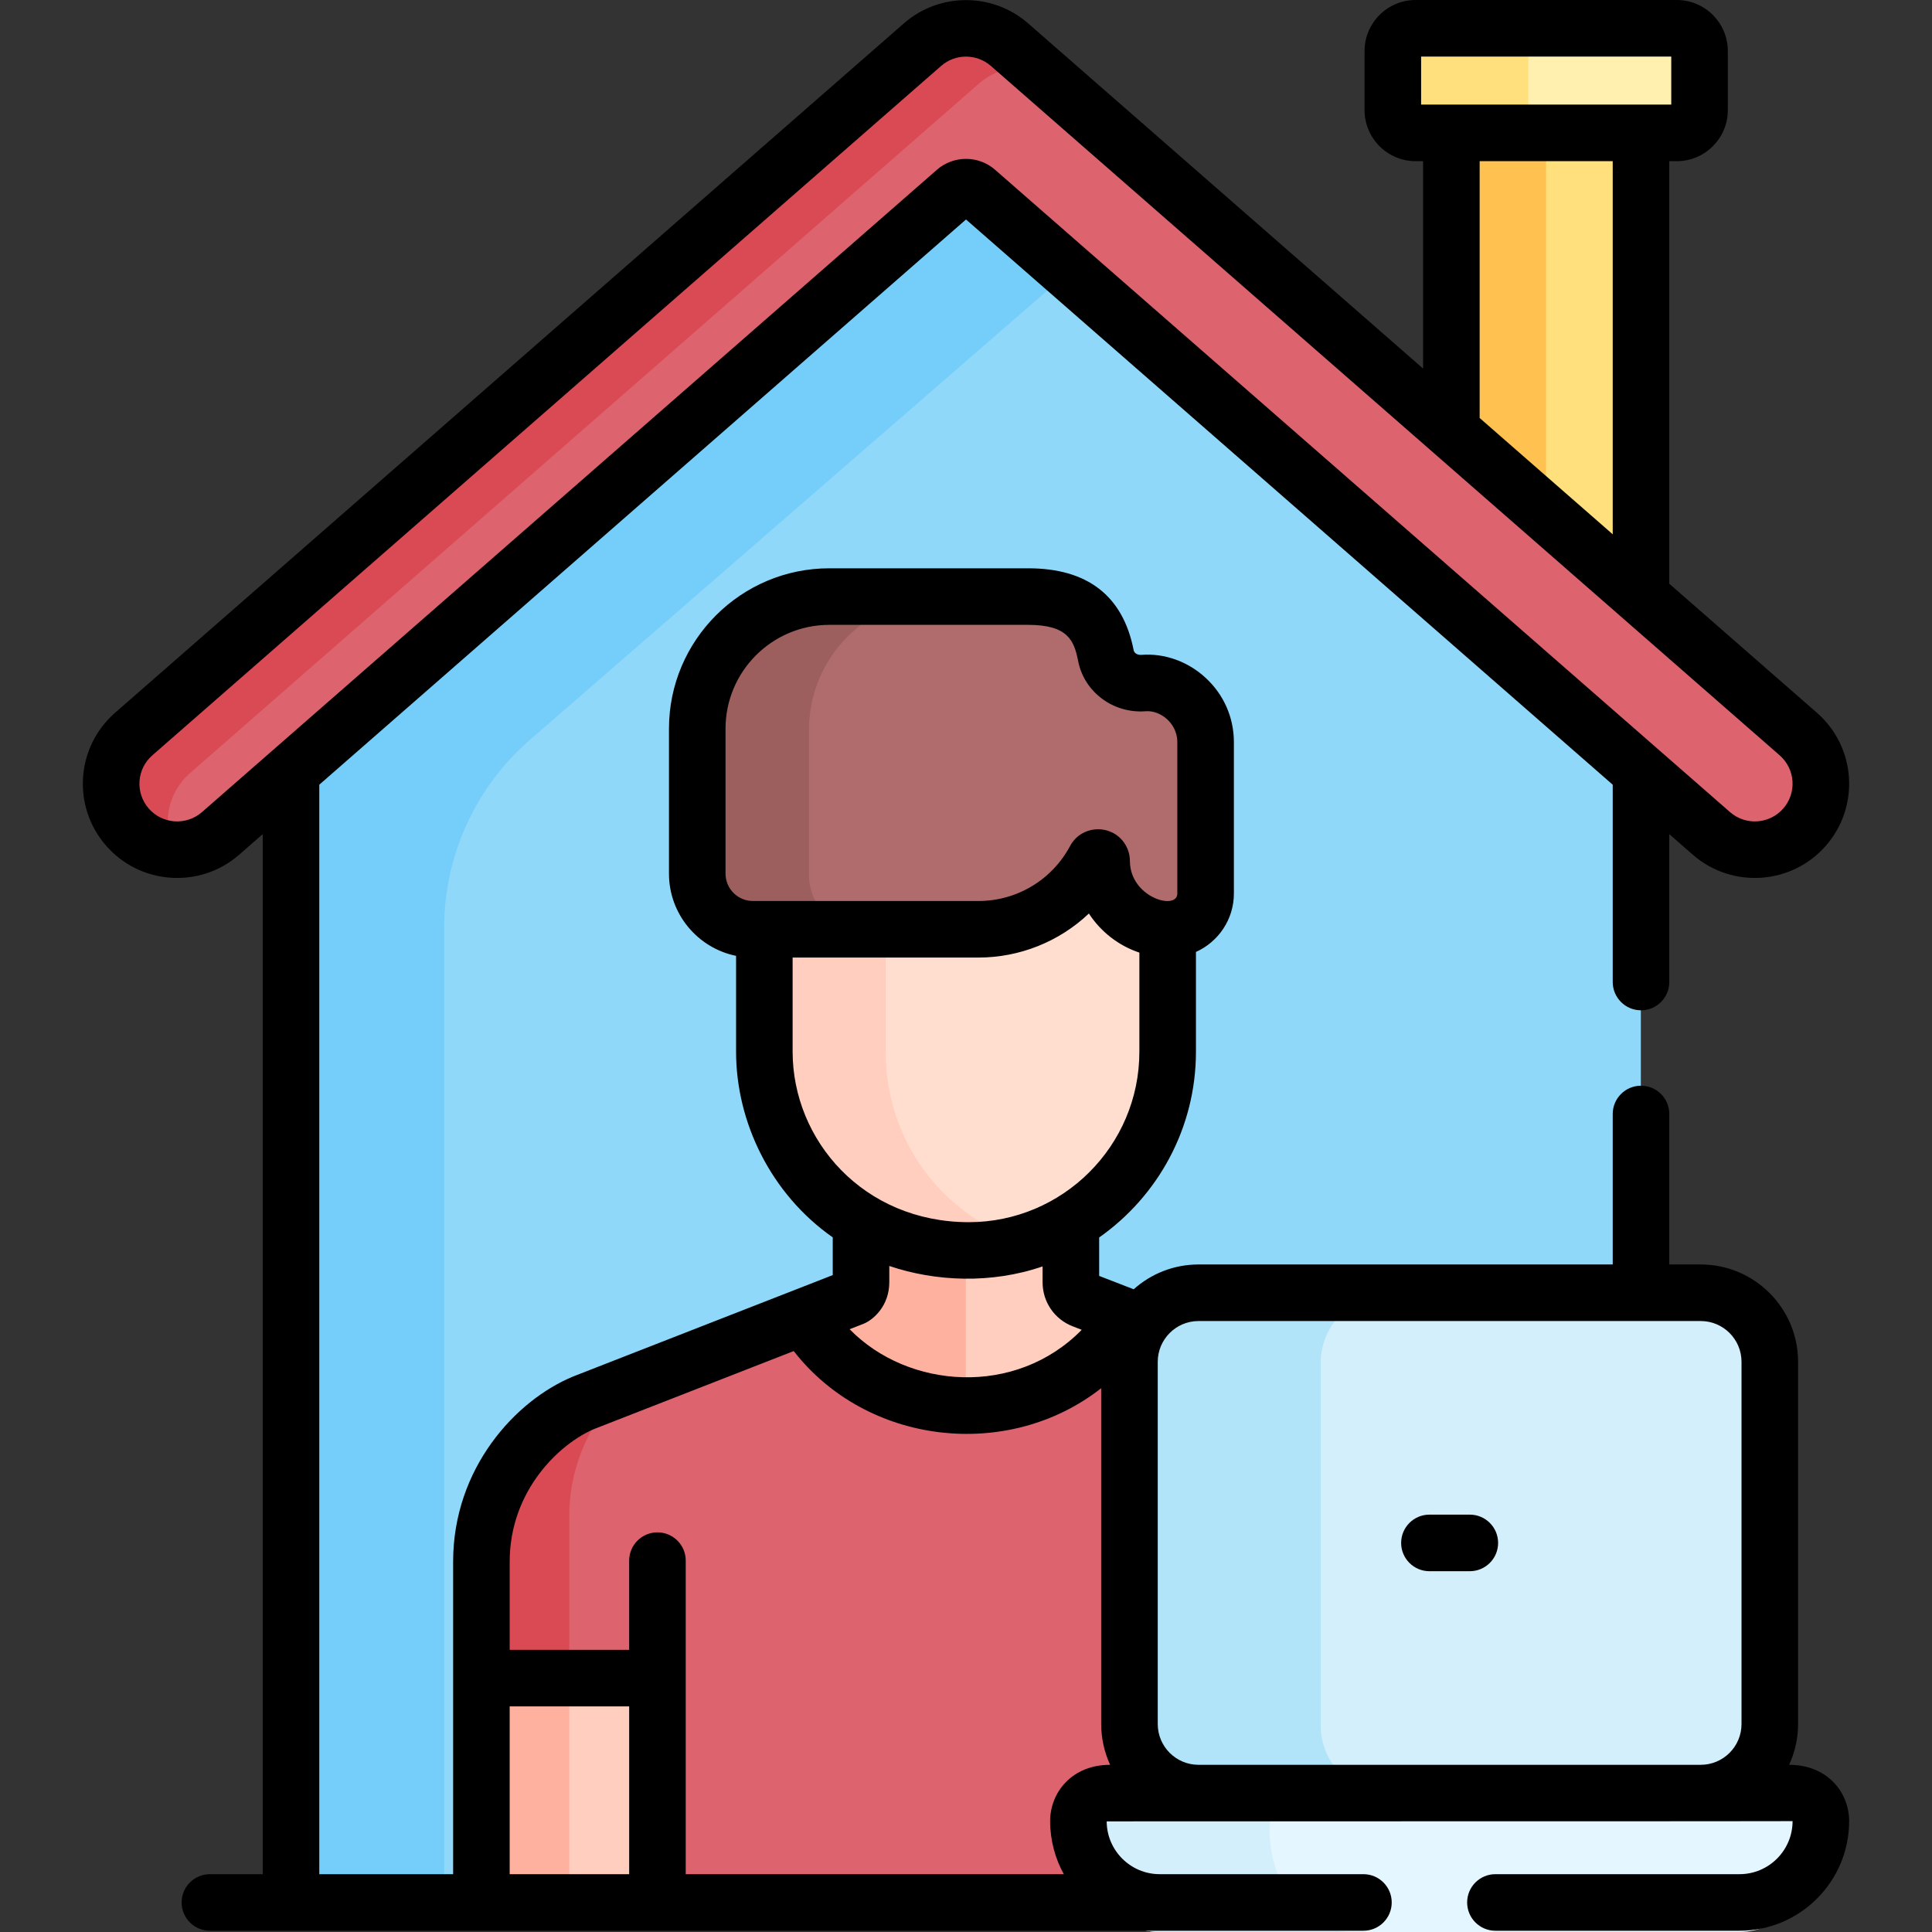 <svg id="Capa_1" enable-background="new 0 0 512.332 512.332" height="512" viewBox="0 0 512.332 512.332" width="512" xmlns="http://www.w3.org/2000/svg"><rect x="0" y="0" width="512.332" height="512.332" fill="#333333" stroke="none"/><g><g><path d="m427.941 189.142-171.818-149.333-173.516 150.667-5.484 14.541v299.815h358v-299.815z" fill="#90d8f9"/><path d="m117.79 246.008c0-19.616 8.686-37.615 22.707-49.789l147.863-128.392-32.236-28.018-173.517 150.667-5.484 14.542v299.814h40.667z" fill="#75cef9"/><path d="m302.698 351.086c-1.509-.584-2.945-1.14-4.296-1.664-8.856 13.591-24.165 22.611-41.561 22.611-19.314 0-34.497-9.366-43.122-22.755l-58.901 23.005c-11.63 4.786-27.202 19.845-27.202 42.191v31.861h45.685v58.497h101.114 33.079l14.594-10.752v-130.748z" fill="#dd636e"/><path d="m150.959 401.988c0-14.041 6.35-25.311 13.024-33.285l-9.165 3.579c-11.63 4.786-27.202 19.845-27.202 42.191v31.861h23.343c0-18.261 0-34.895 0-44.346z" fill="#da4a54"/><path d="m431.857 32.226h-42.75l-4.272 3.345v79.011l2.022 6.394 44.75 40 3.516-2.442v-122.963z" fill="#ffe07d"/><path d="m409.979 32.226h-20.872l-4.272 3.345v79.011l2.022 6.394 23.122 20.667z" fill="#ffc250"/><path d="m444.61 7.833h-69.262c-3.333 0-6.036 2.702-6.036 6.036v15.667c0 3.333 2.702 6.036 6.036 6.036h69.262c3.333 0 6.036-2.702 6.036-6.036v-15.668c0-3.333-2.702-6.035-6.036-6.035z" fill="#fff0af"/><path d="m405.312 29.535v-15.667c0-3.333 2.702-6.036 6.035-6.036h-36c-3.333 0-6.035 2.702-6.035 6.036v15.667c0 3.333 2.702 6.036 6.035 6.036h36c-3.332 0-6.035-2.703-6.035-6.036z" fill="#ffe07d"/><path d="m476.83 194.985-209.19-182.829c-6.596-5.764-16.437-5.764-23.033 0l-209.191 182.829c-7.277 6.36-8.021 17.416-1.66 24.693 6.361 7.278 17.417 8.02 24.693 1.661l194.906-170.345c1.585-1.386 3.951-1.386 5.537 0l194.906 170.344c7.278 6.359 18.332 5.618 24.693-1.661 6.36-7.276 5.617-18.332-1.661-24.692z" fill="#dd636e"/><g><path d="m50.416 204.984 209.19-182.829c4.214-3.683 9.752-5.001 14.924-3.977l-6.891-6.023c-6.596-5.764-16.438-5.764-23.033 0l-209.19 182.829c-7.277 6.36-8.021 17.416-1.66 24.693 3.266 3.736 7.769 5.737 12.363 5.951-3.259-6.894-1.73-15.376 4.297-20.644z" fill="#da4a54"/></g><path d="m127.616 445.335h46.685v59.497h-46.685z" fill="#ffcebe"/><path d="m150.959 445.335h-23.343v59.497h23.343c0-16.889 0-39.261 0-59.497z" fill="#ffb1a0"/><path d="m283.935 340.387-.006-17.942c-7.912 4.749-17.163 7.487-27.043 7.487-10.902 0-20.561-2.816-28.604-7.578v18.003c0 2.072-.996 3.293-2.143 4.071l-12.931 5.051c8.53 13.816 23.936 23.555 43.633 23.555 17.738 0 33.323-9.365 42.092-23.405-6.417-2.485-10.962-4.246-11.784-4.564-1.928-.746-3.209-2.601-3.214-4.678z" fill="#ffcebe"/><path d="m256.123 329.919c-10.589-.129-19.987-2.916-27.841-7.566v18.003c0 2.072-.996 3.293-2.143 4.071l-12.931 5.051c8.425 13.647 23.563 23.31 42.916 23.544v-43.103z" fill="#ffb1a0"/><path d="m450.966 343.148h-133.187c-10.111 0-18.308 8.197-18.308 18.308v96.063c0 10.112 8.197 18.308 18.308 18.308l2.887 3.255h127.36l2.941-3.255c10.111 0 18.308-8.197 18.308-18.308v-96.063c-.001-10.111-8.197-18.308-18.309-18.308z" fill="#d3effb"/><path d="m350.221 457.519v-96.063c0-10.111 8.197-18.308 18.308-18.308h-50.751c-10.111 0-18.308 8.197-18.308 18.308v96.063c0 10.112 8.197 18.308 18.308 18.308l2.887 3.255h50.751l-2.887-3.255c-10.111.001-18.308-8.196-18.308-18.308z" fill="#b1e4f9"/><path d="m475.374 475.828h-182.003c-4.109 0-7.44 4.192-7.44 9.364 0 14.989 9.655 27.14 21.564 27.14h153.755c11.909 0 21.564-12.151 21.564-27.14 0-5.172-3.331-9.364-7.44-9.364z" fill="#e4f6ff"/><path d="m336.681 485.192c0-5.172 3.331-9.364 7.44-9.364h-50.751c-4.109 0-7.44 4.192-7.44 9.364 0 14.989 9.655 27.14 21.564 27.14h50.751c-11.909 0-21.564-12.151-21.564-27.14z" fill="#d3effb"/><path d="m292.091 226.67c0-.97-1.298-1.303-1.755-.448-5.897 11.03-17.52 18.538-30.902 18.538h-56.788v34.46c0 27.55 21.587 52.713 54.239 52.713 29.066 0 52.714-23.647 52.714-52.713v-34.49c-9.68-.312-17.508-8.307-17.508-18.06z" fill="#ffdecf"/><path d="m234.883 279.219v-33.017h-.218v-1.443h-32.019v34.46c0 27.55 21.587 52.713 54.239 52.713 5.434 0 10.678-.828 15.615-2.362-23.151-6.863-37.617-27.803-37.617-50.351z" fill="#ffcebe"/><path d="m303.22 181.467c-4.739.364-9.088-2.616-10-7.28-1.536-7.856-5.426-15.653-20.62-15.653h-52.715c-19.347 0-35.03 15.684-35.03 35.03v38.445c0 8.146 6.604 14.75 14.75 14.75h59.829c13.382 0 25.004-7.507 30.902-18.538.457-.855 1.755-.521 1.755.448 0 9.949 8.14 18.089 18.089 18.089 5.215 0 9.482-4.267 9.482-9.482v-40.119c0-9.451-8.246-16.321-16.442-15.69z" fill="#b06c6c"/><g><path d="m214.522 232.009v-38.445c0-19.347 15.684-35.031 35.031-35.031h-29.667c-19.347 0-35.031 15.684-35.031 35.031v38.445c0 8.146 6.604 14.75 14.75 14.75h29.667c-8.146 0-14.75-6.604-14.75-14.75z" fill="#9d5e5e"/></g></g><g><path d="m63.428 226.652 6.238-5.452v275.799h-14c-4.143 0-7.5 3.358-7.5 7.5s3.357 7.5 7.5 7.5h305.893c4.143 0 7.5-3.358 7.5-7.5s-3.357-7.5-7.5-7.5c-11.192 0-41.425 0-54.021 0-7.732 0-14.032-6.274-14.064-14.004 183.138 0 179.4-.059 181.884-.06 0 7.755-6.309 14.064-14.063 14.064h-64.735c-4.143 0-7.5 3.358-7.5 7.5s3.357 7.5 7.5 7.5h64.735c16.025 0 29.063-13.038 29.063-29.064 0-7.61-5.748-14.94-15.921-14.94 1.524-3.29 2.381-6.95 2.381-10.808v-96.063c0-14.23-11.577-25.808-25.808-25.808h-8.344v-39.904c0-4.142-3.357-7.5-7.5-7.5s-7.5 3.358-7.5 7.5v39.904h-109.844c-6.597 0-12.621 2.491-17.188 6.578l-9.156-3.546-.002-10.19c15.506-10.904 25.667-28.918 25.667-49.272v-26.449c5.921-2.656 10.062-8.595 10.062-15.493v-40.119c0-6.537-2.654-12.595-7.474-17.057-4.703-4.355-10.907-6.581-17.043-6.112-.896.068-1.888-.335-2.064-1.242-2.818-14.408-12.232-21.713-27.98-21.713h-52.715c-23.451 0-42.53 19.079-42.53 42.53v38.445c0 10.742 7.652 19.73 17.792 21.801v25.409c0 18.653 9.179 37.702 25.635 49.245v10.003l-68.693 26.829c-.042.017-.084.034-.126.051-15.338 6.313-31.847 24.379-31.847 49.127v82.858h-35.494v-288.909l171.5-149.888 171.5 149.888v52.321c0 4.142 3.357 7.5 7.5 7.5s7.5-3.358 7.5-7.5v-39.211l6.239 5.453c10.381 9.07 26.206 8.006 35.274-2.373 9.094-10.402 8.035-26.181-2.371-35.275l-39.143-34.21v-112.057h1.987c7.463 0 13.535-6.072 13.535-13.536v-15.666c.001-7.464-6.071-13.536-13.534-13.536h-69.263c-7.463 0-13.535 6.072-13.535 13.536v15.667c0 7.463 6.072 13.536 13.535 13.536h1.987v54.996l-104.759-91.559c-9.379-8.196-23.525-8.197-32.904 0l-209.191 182.829c-10.404 9.092-11.467 24.87-2.371 35.276 9.077 10.386 24.903 11.437 35.276 2.371zm243.586 134.472c0-5.902 4.805-10.808 10.809-10.808h133.188c5.959 0 10.808 4.849 10.808 10.808v96.063c0 5.959-4.849 10.808-10.808 10.808h-133.19c-5.959 0-10.808-4.848-10.808-10.808v-96.063zm-107.366-122.198c-3.998 0-7.25-3.252-7.25-7.25v-38.445c0-15.18 12.35-27.53 27.53-27.53h52.715c10.545 0 12.196 4.158 13.26 9.592 1.614 8.255 9.325 13.981 17.936 13.319 1.944-.156 4.077.658 5.701 2.162.995.922 2.665 2.934 2.665 6.052v40.119c0 4.401-11.609 1.379-12.518-7.561-.116-1.179.131-2.869-1.083-5.092-3.21-5.88-11.693-5.825-14.84.061-4.821 9.016-14.142 14.574-24.287 14.574-10.325-.001-53.395-.001-59.829-.001zm10.542 39.96v-24.96h49.287c10.869 0 21.39-4.188 29.277-11.678 3.132 4.817 7.84 8.518 13.388 10.369v26.269c0 25.033-20.408 45.213-45.214 45.213-27.925 0-46.738-21.687-46.738-45.213zm74.291 72.839c.259.1 2.116.819 2.375.919-17.518 17.86-46.034 15.727-61.546-.158l3.601-1.406c2.733-1.067 6.914-4.836 6.914-11.057v-4.312c12.233 4.147 27.055 4.797 40.65.12l.002 4.207v.036c.015 5.204 3.161 9.778 8.004 11.651zm-149.322 62.416c0-19.015 13.431-31.471 22.497-35.231l52.827-20.632c19.401 24.928 56.799 29.237 81.531 9.85v89.06c0 3.733.838 7.485 2.373 10.808-10.209 0-15.913 7.392-15.913 14.94 0 5.052 1.374 10.031 3.635 14.064h-100.265c0-8.157 0-73.88 0-83.147 0-4.142-3.357-7.5-7.5-7.5s-7.5 3.358-7.5 7.5v23.65h-31.685zm0 38.361h31.685v44.497h-31.685zm241.696-424.764v-12.738h66.333v12.738c-7.891 0-58.692 0-66.333 0zm50.811 15v98.947l-35.288-30.841v-68.106zm-387.272 157.561 209.19-182.828c3.752-3.279 9.41-3.279 13.162 0 9.32 8.145 200.108 174.89 209.19 182.829 4.162 3.639 4.586 9.948.948 14.11-3.627 4.15-9.959 4.578-14.11.949-8.206-7.172-186.675-163.151-194.904-170.344-4.387-3.835-11.013-3.844-15.408 0l-194.905 170.343c-4.152 3.63-10.482 3.202-14.111-.949-3.631-4.156-3.221-10.465.948-14.11z"/><path d="m379.058 416.655h10.715c4.143 0 7.5-3.358 7.5-7.5s-3.357-7.5-7.5-7.5h-10.715c-4.143 0-7.5 3.358-7.5 7.5s3.358 7.5 7.5 7.5z"/></g></g></svg>